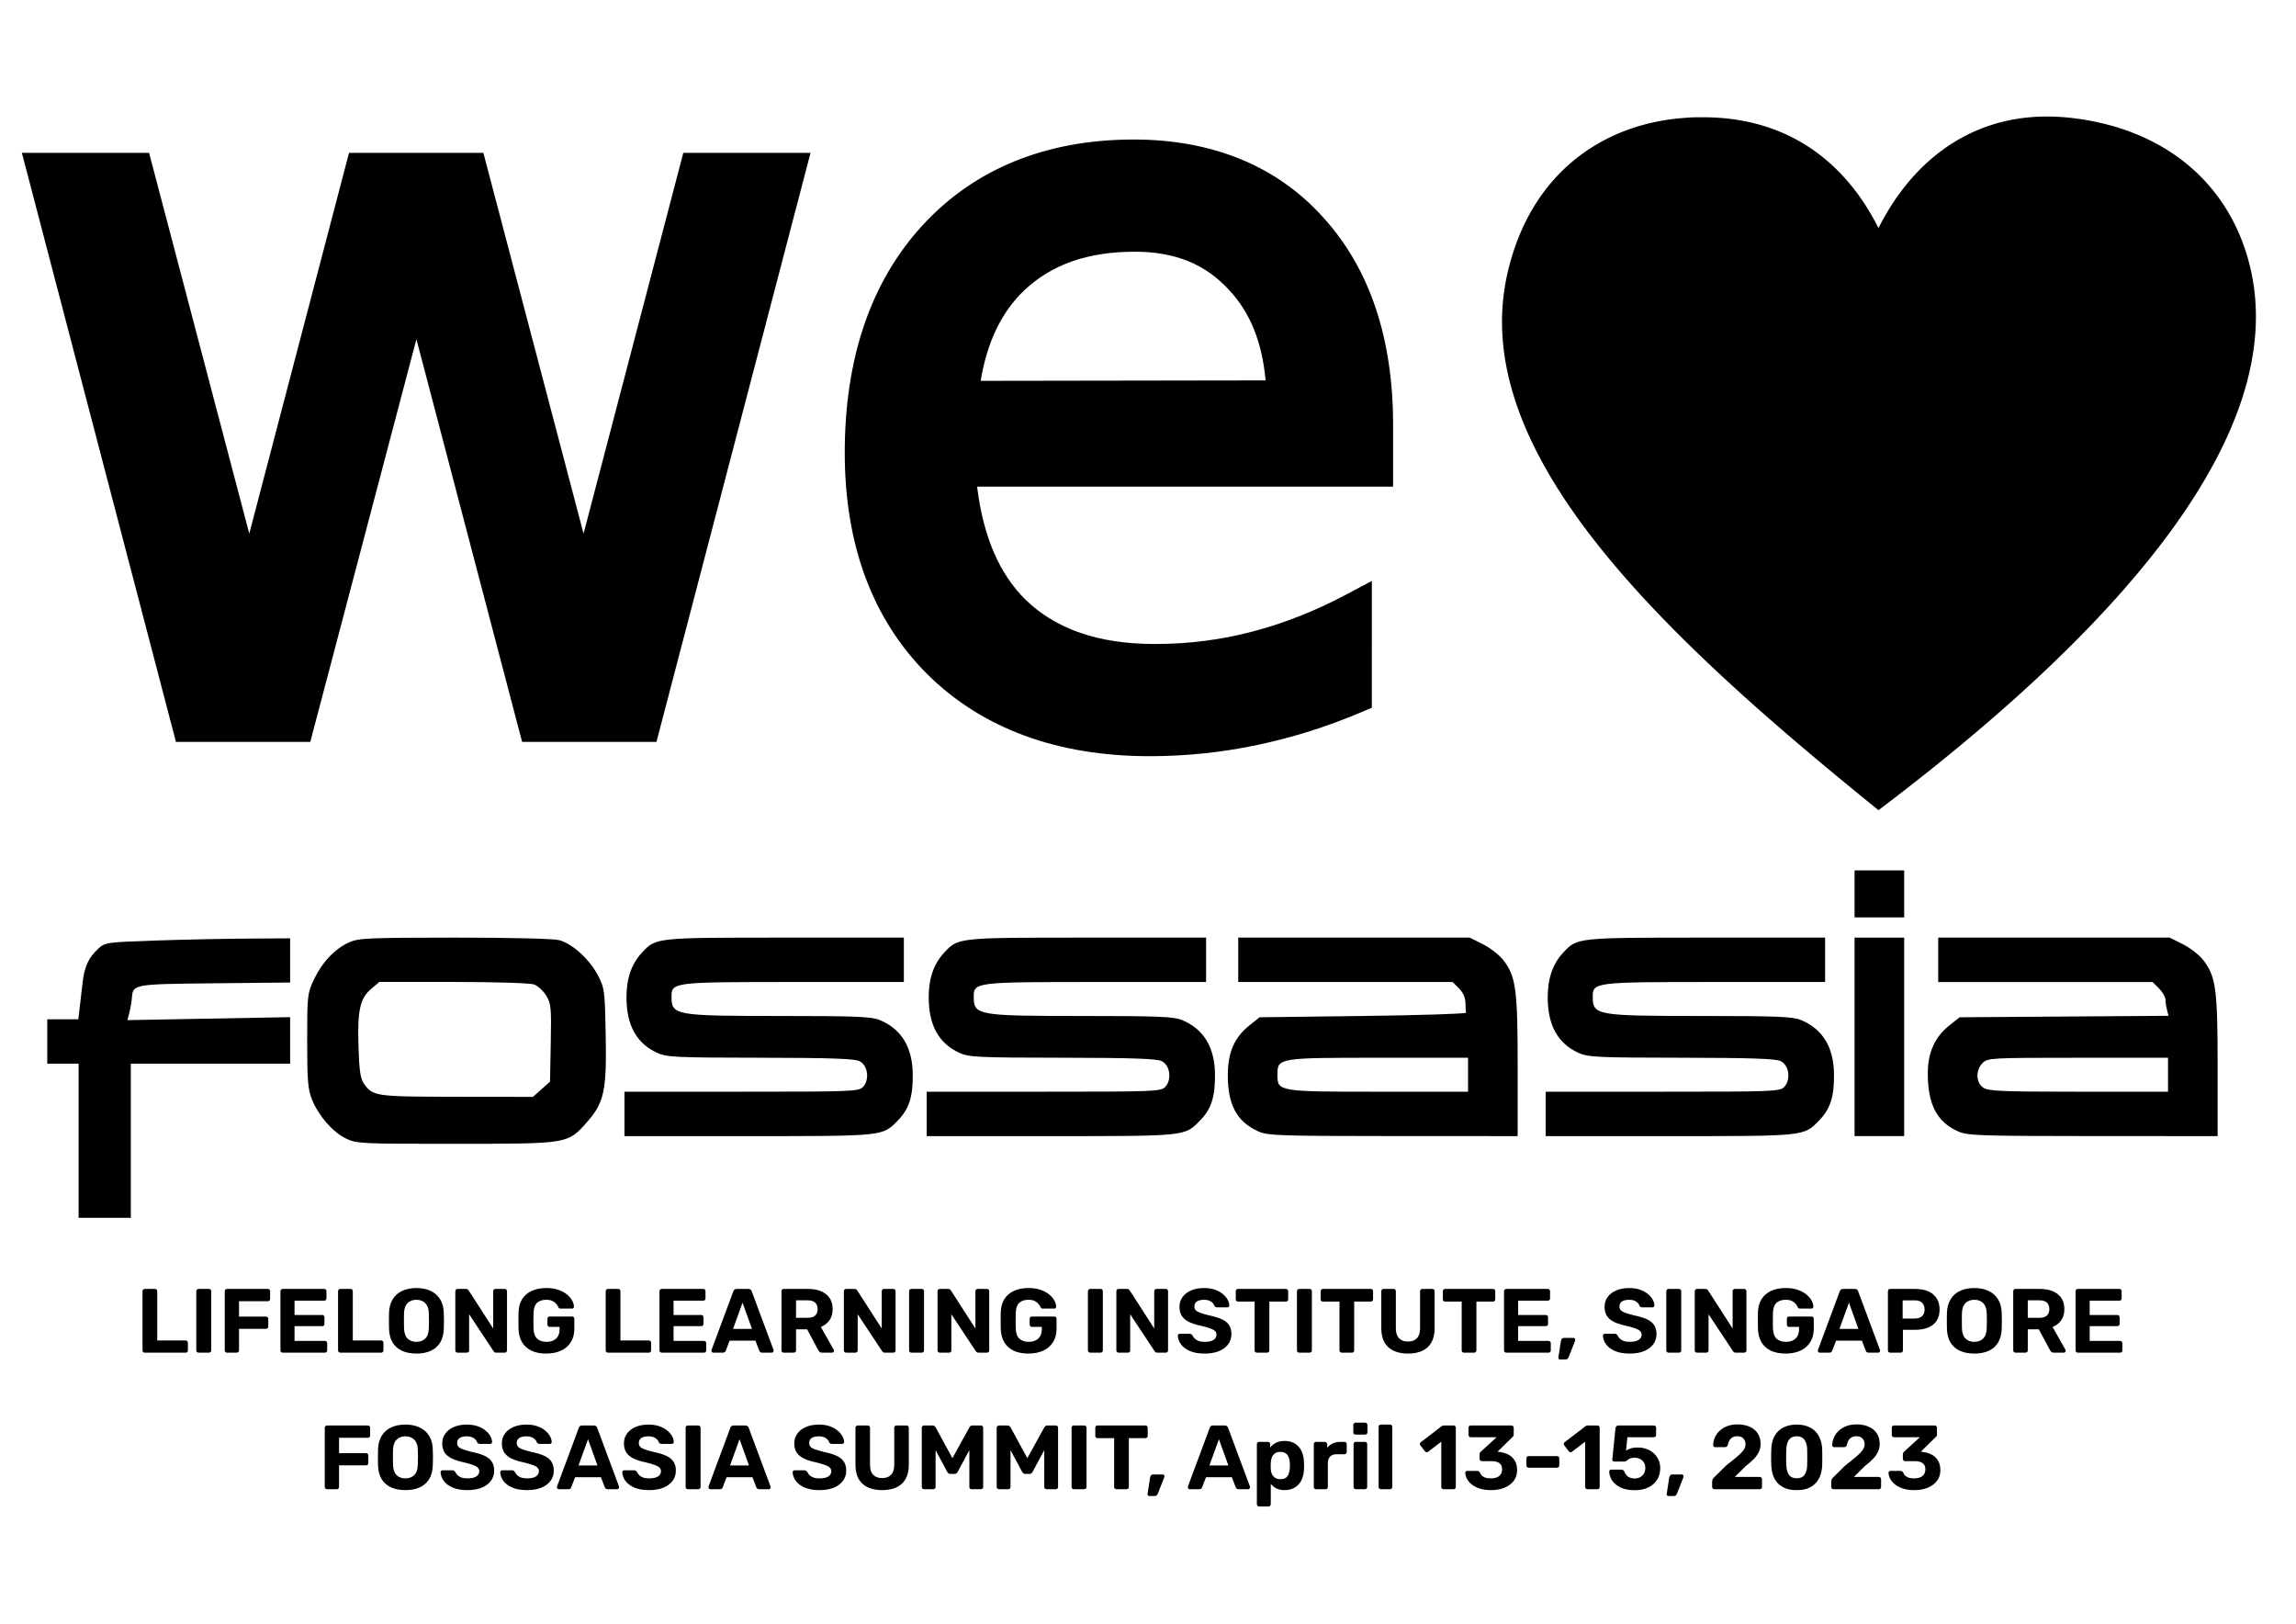 <?xml version="1.0" encoding="UTF-8" standalone="no"?>
<!-- Created with Inkscape (http://www.inkscape.org/) -->

<svg
   width="297mm"
   height="210mm"
   viewBox="0 0 297 210"
   version="1.1"
   id="svg3181"
   inkscape:version="1.1.2 (0a00cf5339, 2022-02-04)"
   sodipodi:docname="welovefossasia_black.svg"
   xmlns:inkscape="http://www.inkscape.org/namespaces/inkscape"
   xmlns:sodipodi="http://sodipodi.sourceforge.net/DTD/sodipodi-0.dtd"
   xmlns="http://www.w3.org/2000/svg"
   xmlns:svg="http://www.w3.org/2000/svg">
  <sodipodi:namedview
     id="namedview3183"
     pagecolor="#ffffff"
     bordercolor="#666666"
     borderopacity="1.0"
     inkscape:pageshadow="2"
     inkscape:pageopacity="0.0"
     inkscape:pagecheckerboard="0"
     inkscape:document-units="mm"
     showgrid="false"
     inkscape:zoom="0.23622463"
     inkscape:cx="-309.02789"
     inkscape:cy="74.082029"
     inkscape:window-width="1712"
     inkscape:window-height="935"
     inkscape:window-x="0"
     inkscape:window-y="0"
     inkscape:window-maximized="1"
     inkscape:current-layer="g11995"
     borderlayer="true" />
  <defs
     id="defs3178" />
  <g
     inkscape:label="Layer 1"
     inkscape:groupmode="layer"
     id="layer1">
    <g
       id="g11995"
       transform="matrix(0.976,0,0,0.976,3.5,3.614)">
      <g
         aria-label="we"
         id="text44437-1-2-14-5-9"
         style="font-size:134.225px;letter-spacing:-3.175px;stroke:#000000;stroke-width:4.646">
        <g
           id="path13613">
          <path
             style="color:#000000;fill:#000000;stroke:none;-inkscape-stroke:none"
             d="M 2.323,18.877 H 14.382 L 29.456,76.158 44.465,18.877 H 58.687 L 73.761,76.158 88.77,18.877 H 100.829 L 81.626,92.281 H 67.404 L 51.609,32.116 35.748,92.281 H 21.526 Z"
             id="path13769" />
          <path
             style="color:#000000;fill:#000000;stroke:none;-inkscape-stroke:none"
             d="M -0.686,16.555 0.076,19.465 19.732,94.604 h 17.807 L 51.604,41.248 65.611,94.604 H 83.42 L 103.838,16.555 H 86.977 L 73.756,67.012 60.479,16.555 H 42.672 L 29.451,67.012 16.174,16.555 Z M 5.332,21.199 H 12.592 L 29.461,85.305 46.258,21.199 H 56.896 L 73.766,85.305 90.562,21.199 h 7.258 L 79.832,89.959 H 69.195 L 51.613,22.984 33.959,89.959 H 23.32 Z"
             id="path13771" />
        </g>
        <g
           id="path13615">
          <path
             style="color:#000000;fill:#000000;stroke:none;-inkscape-stroke:none"
             d="m 178.726,52.564 v 5.899 h -55.446 q 0.786,12.453 7.472,19.006 6.751,6.488 18.744,6.488 6.947,0 13.436,-1.704 6.554,-1.704 12.977,-5.112 v 11.404 q -6.488,2.753 -13.305,4.195 -6.816,1.442 -13.829,1.442 -17.565,0 -27.854,-10.224 -10.224,-10.224 -10.224,-27.658 0,-18.023 9.7,-28.575 9.765,-10.617 26.281,-10.617 14.812,0 23.398,9.569 8.651,9.503 8.651,25.888 z M 166.667,49.025 q -0.131,-9.896 -5.571,-15.795 -5.374,-5.899 -14.288,-5.899 -10.093,0 -16.188,5.702 -6.03,5.702 -6.947,16.057 z"
             id="path13775" />
          <path
             style="color:#000000;fill:#000000;stroke:none;-inkscape-stroke:none"
             d="m 146.678,14.785 c -11.508,0 -21.04,3.809 -27.992,11.367 -6.913,7.52 -10.312,17.716 -10.312,30.148 0,12.076 3.621,22.016 10.904,29.299 l 0.004,0.004 0.002,0.002 c 7.329,7.282 17.332,10.898 29.492,10.898 4.834,0 9.607,-0.498 14.309,-1.492 4.691,-0.992 9.27,-2.436 13.73,-4.328 l 1.416,-0.6 V 73.279 l -3.41,1.811 c -4.135,2.194 -8.29,3.828 -12.473,4.916 h -0.004 -0.002 c -4.129,1.084 -8.404,1.629 -12.846,1.629 -7.572,0 -13.123,-1.989 -17.127,-5.834 -3.516,-3.452 -5.651,-8.427 -6.453,-15.016 h 55.133 v -8.221 c 0,-11.327 -3.04,-20.617 -9.25,-27.443 -6.167,-6.87 -14.749,-10.336 -25.121,-10.336 z m 0,4.645 c 9.374,0 16.388,2.912 21.668,8.797 l 0.006,0.008 0.006,0.006 c 5.32,5.844 8.047,13.81 8.047,24.324 v 3.576 h -55.6 l 0.156,2.469 c 0.549,8.689 3.215,15.667 8.164,20.52 l 0.008,0.008 0.01,0.008 c 4.996,4.802 11.939,7.137 20.354,7.137 4.819,0 9.499,-0.593 14.02,-1.779 l 0.006,-0.002 c 3.393,-0.882 6.741,-2.2 10.064,-3.73 v 6.158 c -3.745,1.496 -7.554,2.712 -11.463,3.539 -4.386,0.928 -8.832,1.393 -13.348,1.393 -11.257,0 -19.822,-3.197 -26.213,-9.545 l -0.002,-0.002 c -6.6e-4,-6.53e-4 -0.001,-0.001 -0.002,-0.002 -6.347,-6.349 -9.539,-14.844 -9.539,-26.01 0,-11.599 3.065,-20.454 9.086,-27.004 6.069,-6.598 14.059,-9.867 24.572,-9.867 z m 0.131,5.578 c -7.166,10e-7 -13.245,2.092 -17.775,6.33 l -0.004,0.004 -0.006,0.004 c -4.487,4.243 -7.016,10.227 -7.664,17.539 l -0.225,2.533 47.887,-0.074 -0.031,-2.35 c -0.093,-7.012 -2.125,-12.928 -6.178,-17.328 -4.013,-4.405 -9.549,-6.658 -16.004,-6.658 z m 0,4.646 c 5.43,0 9.418,1.681 12.57,5.141 l 0.006,0.004 0.004,0.006 c 2.762,2.995 4.317,6.918 4.76,11.9 l -37.764,0.059 c 0.859,-5.167 2.77,-9.143 5.822,-12.033 l 0.004,-0.004 c 3.596,-3.362 8.309,-5.072 14.598,-5.072 z"
             id="path13777" />
        </g>
      </g>
      <g
         id="g16250-6-9-1-1-7-0-7"
         transform="matrix(1.111,0,0,-1.111,-440.455,419.004)"
         style="fill:#000000">
        <g
           transform="matrix(2.26,0,0,2.26,577.614,247.613)"
           id="g9012-2-0-9-6-9-2-3">
          <path
             inkscape:connector-curvature="0"
             id="path9014-9-2-9-5-8-4-9"
             d="m 0,0 v 1.172 h 6.182 c 5.905,0 6.192,0.011 6.419,0.262 0.351,0.388 0.243,1.132 -0.195,1.352 C 12.149,2.915 10.816,2.96 7.168,2.965 2.708,2.969 2.226,2.992 1.724,3.224 0.64,3.725 0.114,4.668 0.107,6.127 0.102,7.147 0.372,7.925 0.938,8.528 1.668,9.306 1.655,9.304 8.473,9.304 h 6.276 V 6.961 H 8.922 C 2.526,6.961 2.48,6.955 2.484,6.16 2.489,5.206 2.708,5.169 8.216,5.169 c 3.976,0 4.833,-0.035 5.261,-0.214 1.152,-0.481 1.733,-1.444 1.742,-2.887 0.008,-1.176 -0.198,-1.809 -0.783,-2.41 -0.819,-0.842 -0.705,-0.83 -7.884,-0.83 H 0 Z" />
        </g>
        <g
           transform="matrix(2.26,0,0,2.26,503.769,247.613)"
           id="g9016-1-4-6-7-1-7-0">
          <path
             inkscape:connector-curvature="0"
             id="path9018-2-7-0-8-0-6-7"
             d="m 0,0 v 1.172 h 6.182 c 5.905,0 6.192,0.011 6.419,0.262 0.351,0.388 0.243,1.132 -0.195,1.352 C 12.149,2.915 10.816,2.96 7.168,2.965 2.708,2.969 2.226,2.992 1.724,3.224 0.64,3.725 0.114,4.668 0.107,6.127 0.102,7.147 0.372,7.925 0.938,8.528 1.668,9.306 1.655,9.304 8.473,9.304 h 6.276 V 6.961 H 8.922 C 2.526,6.961 2.48,6.955 2.484,6.16 2.489,5.206 2.708,5.169 8.216,5.169 c 3.976,0 4.833,-0.035 5.261,-0.214 1.152,-0.481 1.733,-1.444 1.742,-2.887 0.008,-1.176 -0.198,-1.809 -0.783,-2.41 -0.819,-0.842 -0.705,-0.83 -7.884,-0.83 H 0 Z" />
        </g>
        <g
           transform="matrix(2.26,0,0,2.26,402.599,244.41)"
           id="g9020-7-65-6-5-7-5-2">
          <path
             inkscape:connector-curvature="0"
             id="path9022-0-7-4-9-60-7-7"
             d="M 0,0 V 4.067 H -1.654 V 6.41 h 1.637 l 0.071,0.585 c 0.04,0.323 0.109,0.922 0.154,1.332 0.096,0.86 0.306,1.32 0.824,1.805 0.358,0.334 0.442,0.347 3.011,0.435 1.453,0.049 3.65,0.096 4.882,0.103 l 2.24,0.013 V 8.352 L 7.174,8.311 C 2.893,8.268 2.867,8.263 2.813,7.548 2.797,7.339 2.738,6.988 2.681,6.767 l -0.103,-0.4 8.587,0.157 V 4.067 H 2.757 V -4.066 H 0 Z" />
        </g>
        <g
           transform="matrix(2.26,0,0,2.26,457.819,250.554)"
           id="g9024-9-1-9-2-1-13-2">
          <path
             inkscape:connector-curvature="0"
             id="path9026-3-3-9-7-02-3-9"
             d="M 0,0 0.45,0.402 0.489,2.447 C 0.525,4.304 0.503,4.533 0.248,4.943 0.094,5.191 -0.192,5.455 -0.387,5.529 -0.586,5.605 -2.443,5.663 -4.648,5.663 h -3.91 L -8.979,5.309 c -0.6,-0.505 -0.741,-1.132 -0.682,-3.035 0.038,-1.28 0.102,-1.717 0.289,-1.981 0.47,-0.665 0.606,-0.685 4.892,-0.69 l 4.03,-0.005 z m -10.341,-2.59 c -0.694,0.343 -1.42,1.182 -1.775,2.05 -0.214,0.523 -0.253,1.01 -0.253,3.102 0,2.393 0.012,2.508 0.361,3.239 0.433,0.908 1.093,1.605 1.845,1.948 C -9.662,7.978 -9.158,8 -4.581,8.003 -1.674,8.004 0.658,7.948 0.941,7.868 1.633,7.677 2.531,6.861 2.97,6.026 3.328,5.347 3.345,5.22 3.389,2.877 3.445,-0.055 3.309,-0.701 2.422,-1.709 1.381,-2.891 1.469,-2.877 -4.513,-2.879 -9.574,-2.883 -9.77,-2.873 -10.341,-2.59" />
        </g>
        <g
           transform="matrix(2.26,0,0,2.26,467.715,247.613)"
           id="g9028-6-33-0-3-51-3-0">
          <path
             inkscape:connector-curvature="0"
             id="path9030-0-8-8-6-9-8-5"
             d="m 0,0 v 1.172 h 6.182 c 5.905,0 6.192,0.011 6.419,0.262 0.351,0.388 0.243,1.132 -0.195,1.352 C 12.149,2.915 10.816,2.96 7.168,2.965 2.708,2.969 2.226,2.992 1.724,3.224 0.64,3.725 0.114,4.668 0.107,6.127 0.102,7.147 0.372,7.925 0.938,8.528 1.668,9.306 1.655,9.304 8.473,9.304 h 6.276 V 6.961 H 8.922 C 2.526,6.961 2.48,6.955 2.484,6.16 2.489,5.206 2.708,5.169 8.216,5.169 c 3.976,0 4.833,-0.035 5.261,-0.214 1.152,-0.481 1.733,-1.444 1.742,-2.887 0.008,-1.176 -0.198,-1.809 -0.783,-2.41 -0.819,-0.842 -0.705,-0.83 -7.884,-0.83 H 0 Z" />
        </g>
        <g
           transform="matrix(2.26,0,0,2.26,568.351,252.286)"
           id="g9032-6-5-9-4-7-5-0">
          <path
             inkscape:connector-curvature="0"
             id="path9034-2-1-3-7-13-1-4"
             d="m 0,0 v 0.896 h -4.725 c -5.295,0 -5.337,-0.007 -5.337,-0.896 0,-0.889 0.042,-0.896 5.337,-0.896 H 0 Z m -11.096,-2.979 c -1.112,0.513 -1.585,1.393 -1.585,2.946 0,1.211 0.344,2.002 1.149,2.644 l 0.53,0.422 5.466,0.068 c 3.007,0.039 5.452,0.116 5.432,0.173 -0.018,0.056 -0.034,0.292 -0.034,0.523 0,0.262 -0.127,0.547 -0.338,0.758 L -0.815,4.894 H -12.13 V 7.237 H 0.084 L 0.788,6.885 C 1.176,6.692 1.666,6.308 1.876,6.032 2.528,5.177 2.619,4.497 2.619,0.453 v -3.692 l -6.582,0.002 c -6.104,0.004 -6.622,0.022 -7.133,0.258" />
        </g>
        <g
           transform="matrix(2.26,0,0,2.26,614.462,256.803)"
           id="g9036-6-0-1-9-1-0-1">
          <path
             inkscape:connector-curvature="0"
             id="path9038-1-8-4-7-20-8-7"
             d="M 0,0 V 5.238 H 2.618 V -5.238 H 0 Z" />
        </g>
        <g
           transform="matrix(2.26,0,0,2.26,614.462,273.853)"
           id="g9040-8-7-8-2-68-76-9">
          <path
             inkscape:connector-curvature="0"
             id="path9042-7-6-9-2-74-3-3"
             d="M 0,0 V 1.241 H 2.618 V -1.24 H 0 Z" />
        </g>
        <g
           transform="matrix(2.26,0,0,2.26,651.853,252.285)"
           id="g9044-9-3-6-1-9-5-6">
          <path
             inkscape:connector-curvature="0"
             id="path9046-2-5-7-63-24-0-2"
             d="m 0,0 v 0.896 h -4.755 c -4.572,0 -4.767,-0.011 -5.032,-0.276 -0.374,-0.375 -0.359,-1.028 0.031,-1.301 0.263,-0.184 0.978,-0.215 5.032,-0.215 H 0 Z m -11.101,-2.981 c -1.103,0.502 -1.578,1.42 -1.579,3.056 -10e-4,1.096 0.37,1.917 1.148,2.536 l 0.53,0.422 5.516,0.039 5.516,0.038 -0.082,0.306 c -0.045,0.168 -0.083,0.417 -0.084,0.553 -0.001,0.136 -0.154,0.4 -0.34,0.586 L -0.814,4.893 H -12.13 V 7.237 H 0.084 L 0.789,6.885 C 1.177,6.692 1.666,6.308 1.877,6.032 2.529,5.177 2.619,4.497 2.619,0.453 v -3.692 l -6.582,0.002 c -6.087,0.004 -6.624,0.023 -7.138,0.256" />
        </g>
      </g>
      <g
         aria-label="LIFELONG LEARNING INSTITUTE, SINGAPORE
FOSSASIA SUMMIT, April 13-15, 2023"
         transform="scale(1.003,0.998)"
         id="text15138-9-2-0-7-0-45-8-1"
         style="font-size:16.189px;text-align:end;letter-spacing:0px;word-spacing:0px;text-anchor:end;stroke-width:1.349px">
        <path
           d="m 15.558,175.896 q -0.133,0 -0.218,-0.085 -0.085,-0.085 -0.085,-0.218 v -7.856 q 0,-0.133 0.085,-0.218 0.085,-0.085 0.218,-0.085 h 1.342 q 0.133,0 0.218,0.085 0.085,0.085 0.085,0.218 v 6.539 h 3.747 q 0.133,0 0.218,0.085 0.085,0.085 0.085,0.218 v 1.015 q 0,0.133 -0.085,0.218 -0.085,0.085 -0.218,0.085 z"
           style="-inkscape-font-specification:'Rubik Semi-Bold'"
           id="path13618" />
        <path
           d="m 22.665,175.896 q -0.133,0 -0.218,-0.085 -0.085,-0.085 -0.085,-0.218 v -7.856 q 0,-0.133 0.085,-0.218 0.085,-0.085 0.218,-0.085 h 1.366 q 0.133,0 0.218,0.085 0.085,0.085 0.085,0.218 v 7.856 q 0,0.133 -0.085,0.218 -0.085,0.085 -0.218,0.085 z"
           style="-inkscape-font-specification:'Rubik Semi-Bold'"
           id="path13620" />
        <path
           d="m 26.424,175.896 q -0.133,0 -0.218,-0.085 -0.085,-0.085 -0.085,-0.218 v -7.856 q 0,-0.133 0.085,-0.218 0.085,-0.085 0.218,-0.085 h 5.391 q 0.133,0 0.218,0.085 0.085,0.085 0.085,0.218 v 1.027 q 0,0.133 -0.085,0.218 -0.085,0.085 -0.218,0.085 h -3.807 v 2.043 h 3.565 q 0.133,0 0.218,0.085 0.085,0.085 0.085,0.218 v 1.027 q 0,0.121 -0.085,0.205 -0.085,0.085 -0.218,0.085 h -3.565 v 2.864 q 0,0.133 -0.085,0.218 -0.085,0.085 -0.218,0.085 z"
           style="-inkscape-font-specification:'Rubik Semi-Bold'"
           id="path13622" />
        <path
           d="m 33.785,175.896 q -0.133,0 -0.218,-0.085 -0.085,-0.085 -0.085,-0.218 v -7.856 q 0,-0.133 0.085,-0.218 0.085,-0.085 0.218,-0.085 h 5.475 q 0.133,0 0.218,0.085 0.085,0.085 0.085,0.218 v 0.967 q 0,0.121 -0.085,0.205 -0.085,0.085 -0.218,0.085 h -3.916 v 1.898 h 3.65 q 0.133,0 0.218,0.085 0.085,0.085 0.085,0.218 v 0.894 q 0,0.121 -0.085,0.205 -0.085,0.085 -0.218,0.085 h -3.65 v 1.958 h 4.013 q 0.133,0 0.218,0.085 0.085,0.085 0.085,0.218 v 0.955 q 0,0.133 -0.085,0.218 -0.085,0.085 -0.218,0.085 z"
           style="-inkscape-font-specification:'Rubik Semi-Bold'"
           id="path13624" />
        <path
           d="m 41.399,175.896 q -0.133,0 -0.218,-0.085 -0.085,-0.085 -0.085,-0.218 v -7.856 q 0,-0.133 0.085,-0.218 0.085,-0.085 0.218,-0.085 h 1.342 q 0.133,0 0.218,0.085 0.085,0.085 0.085,0.218 v 6.539 h 3.747 q 0.133,0 0.218,0.085 0.085,0.085 0.085,0.218 v 1.015 q 0,0.133 -0.085,0.218 -0.085,0.085 -0.218,0.085 z"
           style="-inkscape-font-specification:'Rubik Semi-Bold'"
           id="path13626" />
        <path
           d="m 51.455,176.017 q -1.1,0 -1.898,-0.363 -0.798,-0.363 -1.245,-1.088 -0.447,-0.737 -0.483,-1.849 -0.012,-0.52 -0.012,-1.027 0,-0.52 0.012,-1.052 0.036,-1.088 0.483,-1.825 0.459,-0.749 1.257,-1.124 0.81,-0.375 1.885,-0.375 1.064,0 1.861,0.375 0.81,0.375 1.269,1.124 0.459,0.737 0.483,1.825 0.024,0.532 0.024,1.052 0,0.508 -0.024,1.027 -0.036,1.112 -0.483,1.849 -0.447,0.725 -1.245,1.088 -0.798,0.363 -1.885,0.363 z m 0,-1.559 q 0.701,0 1.148,-0.423 0.459,-0.435 0.483,-1.378 0.024,-0.532 0.024,-0.991 0,-0.471 -0.024,-0.991 -0.012,-0.628 -0.23,-1.027 -0.218,-0.399 -0.58,-0.58 -0.351,-0.193 -0.822,-0.193 -0.471,0 -0.834,0.193 -0.363,0.181 -0.58,0.58 -0.205,0.399 -0.23,1.027 -0.012,0.52 -0.012,0.991 0,0.459 0.012,0.991 0.036,0.943 0.483,1.378 0.447,0.423 1.16,0.423 z"
           style="-inkscape-font-specification:'Rubik Semi-Bold'"
           id="path13628" />
        <path
           d="m 56.894,175.896 q -0.133,0 -0.218,-0.085 -0.085,-0.085 -0.085,-0.218 v -7.856 q 0,-0.133 0.085,-0.218 0.085,-0.085 0.218,-0.085 h 1.1 q 0.181,0 0.266,0.085 0.085,0.085 0.109,0.133 l 3.227,5.04 v -4.955 q 0,-0.133 0.085,-0.218 0.085,-0.085 0.205,-0.085 h 1.233 q 0.133,0 0.218,0.085 0.085,0.085 0.085,0.218 v 7.856 q 0,0.121 -0.085,0.218 -0.085,0.085 -0.218,0.085 h -1.112 q -0.181,0 -0.266,-0.085 -0.073,-0.097 -0.109,-0.133 l -3.215,-4.883 v 4.798 q 0,0.133 -0.085,0.218 -0.085,0.085 -0.218,0.085 z"
           style="-inkscape-font-specification:'Rubik Semi-Bold'"
           id="path13630" />
        <path
           d="m 68.606,176.017 q -1.136,0 -1.946,-0.375 -0.798,-0.387 -1.245,-1.112 -0.435,-0.737 -0.471,-1.777 -0.012,-0.52 -0.012,-1.112 0,-0.592 0.012,-1.124 0.036,-1.015 0.471,-1.728 0.447,-0.713 1.257,-1.088 0.822,-0.387 1.934,-0.387 0.894,0 1.571,0.23 0.677,0.23 1.136,0.604 0.459,0.363 0.701,0.798 0.242,0.435 0.254,0.834 0,0.109 -0.073,0.193 -0.073,0.072 -0.193,0.072 h -1.499 q -0.121,0 -0.193,-0.048 -0.06,-0.048 -0.109,-0.145 -0.085,-0.218 -0.278,-0.435 -0.181,-0.23 -0.496,-0.387 -0.314,-0.157 -0.822,-0.157 -0.761,0 -1.209,0.399 -0.435,0.399 -0.471,1.305 -0.036,1.039 0,2.115 0.036,0.943 0.483,1.354 0.459,0.411 1.221,0.411 0.496,0 0.882,-0.169 0.399,-0.181 0.628,-0.556 0.23,-0.375 0.23,-0.955 v -0.302 h -1.317 q -0.121,0 -0.205,-0.085 -0.085,-0.097 -0.085,-0.218 v -0.774 q 0,-0.133 0.085,-0.218 0.085,-0.085 0.205,-0.085 h 2.961 q 0.133,0 0.218,0.085 0.085,0.085 0.085,0.218 v 1.317 q 0,1.039 -0.459,1.777 -0.447,0.737 -1.293,1.136 -0.834,0.387 -1.958,0.387 z"
           style="-inkscape-font-specification:'Rubik Semi-Bold'"
           id="path13632" />
        <path
           d="m 76.764,175.896 q -0.133,0 -0.218,-0.085 -0.085,-0.085 -0.085,-0.218 v -7.856 q 0,-0.133 0.085,-0.218 0.085,-0.085 0.218,-0.085 h 1.342 q 0.133,0 0.218,0.085 0.085,0.085 0.085,0.218 v 6.539 h 3.747 q 0.133,0 0.218,0.085 0.085,0.085 0.085,0.218 v 1.015 q 0,0.133 -0.085,0.218 -0.085,0.085 -0.218,0.085 z"
           style="-inkscape-font-specification:'Rubik Semi-Bold'"
           id="path13634" />
        <path
           d="m 83.871,175.896 q -0.133,0 -0.218,-0.085 -0.085,-0.085 -0.085,-0.218 v -7.856 q 0,-0.133 0.085,-0.218 0.085,-0.085 0.218,-0.085 h 5.475 q 0.133,0 0.218,0.085 0.085,0.085 0.085,0.218 v 0.967 q 0,0.121 -0.085,0.205 -0.085,0.085 -0.218,0.085 h -3.916 v 1.898 h 3.65 q 0.133,0 0.218,0.085 0.085,0.085 0.085,0.218 v 0.894 q 0,0.121 -0.085,0.205 -0.085,0.085 -0.218,0.085 h -3.65 v 1.958 h 4.013 q 0.133,0 0.218,0.085 0.085,0.085 0.085,0.218 v 0.955 q 0,0.133 -0.085,0.218 -0.085,0.085 -0.218,0.085 z"
           style="-inkscape-font-specification:'Rubik Semi-Bold'"
           id="path13636" />
        <path
           d="m 90.688,175.896 q -0.109,0 -0.181,-0.072 -0.073,-0.085 -0.073,-0.181 0,-0.06 0.012,-0.109 l 2.877,-7.772 q 0.036,-0.133 0.145,-0.23 0.109,-0.097 0.302,-0.097 h 1.547 q 0.193,0 0.302,0.097 0.109,0.097 0.145,0.23 l 2.877,7.772 q 0.012,0.048 0.012,0.109 0,0.097 -0.073,0.181 -0.073,0.072 -0.181,0.072 h -1.257 q -0.181,0 -0.266,-0.085 -0.085,-0.085 -0.109,-0.157 l -0.52,-1.354 H 92.839 l -0.52,1.354 q -0.024,0.072 -0.109,0.157 -0.085,0.085 -0.266,0.085 z m 2.599,-3.155 h 2.502 l -1.245,-3.481 z"
           style="-inkscape-font-specification:'Rubik Semi-Bold'"
           id="path13638" />
        <path
           d="m 99.994,175.896 q -0.133,0 -0.218,-0.085 -0.085,-0.085 -0.085,-0.218 v -7.856 q 0,-0.133 0.085,-0.218 0.085,-0.085 0.218,-0.085 h 3.203 q 1.511,0 2.381,0.701 0.87,0.689 0.87,1.994 0,0.882 -0.423,1.475 -0.423,0.592 -1.136,0.882 l 1.704,3.022 q 0.036,0.072 0.036,0.133 0,0.097 -0.072,0.181 -0.072,0.072 -0.181,0.072 h -1.342 q -0.218,0 -0.326,-0.109 -0.109,-0.121 -0.157,-0.218 l -1.475,-2.768 h -1.462 v 2.792 q 0,0.133 -0.085,0.218 -0.085,0.085 -0.218,0.085 z m 1.62,-4.629 h 1.547 q 0.665,0 0.979,-0.302 0.326,-0.302 0.326,-0.846 0,-0.544 -0.314,-0.858 -0.314,-0.314 -0.991,-0.314 h -1.547 z"
           style="-inkscape-font-specification:'Rubik Semi-Bold'"
           id="path13640" />
        <path
           d="m 108.237,175.896 q -0.133,0 -0.218,-0.085 -0.085,-0.085 -0.085,-0.218 v -7.856 q 0,-0.133 0.085,-0.218 0.085,-0.085 0.218,-0.085 h 1.1 q 0.181,0 0.266,0.085 0.085,0.085 0.109,0.133 l 3.227,5.04 v -4.955 q 0,-0.133 0.085,-0.218 0.085,-0.085 0.205,-0.085 h 1.233 q 0.133,0 0.218,0.085 0.085,0.085 0.085,0.218 v 7.856 q 0,0.121 -0.085,0.218 -0.085,0.085 -0.218,0.085 h -1.112 q -0.181,0 -0.266,-0.085 -0.072,-0.097 -0.109,-0.133 l -3.215,-4.883 v 4.798 q 0,0.133 -0.085,0.218 -0.085,0.085 -0.218,0.085 z"
           style="-inkscape-font-specification:'Rubik Semi-Bold'"
           id="path13642" />
        <path
           d="m 116.855,175.896 q -0.133,0 -0.218,-0.085 -0.085,-0.085 -0.085,-0.218 v -7.856 q 0,-0.133 0.085,-0.218 0.085,-0.085 0.218,-0.085 h 1.366 q 0.133,0 0.218,0.085 0.085,0.085 0.085,0.218 v 7.856 q 0,0.133 -0.085,0.218 -0.085,0.085 -0.218,0.085 z"
           style="-inkscape-font-specification:'Rubik Semi-Bold'"
           id="path13644" />
        <path
           d="m 120.614,175.896 q -0.133,0 -0.218,-0.085 -0.085,-0.085 -0.085,-0.218 v -7.856 q 0,-0.133 0.085,-0.218 0.085,-0.085 0.218,-0.085 h 1.1 q 0.181,0 0.266,0.085 0.085,0.085 0.109,0.133 l 3.227,5.04 v -4.955 q 0,-0.133 0.085,-0.218 0.085,-0.085 0.205,-0.085 h 1.233 q 0.133,0 0.218,0.085 0.085,0.085 0.085,0.218 v 7.856 q 0,0.121 -0.085,0.218 -0.085,0.085 -0.218,0.085 h -1.112 q -0.181,0 -0.266,-0.085 -0.072,-0.097 -0.109,-0.133 l -3.215,-4.883 v 4.798 q 0,0.133 -0.085,0.218 -0.085,0.085 -0.218,0.085 z"
           style="-inkscape-font-specification:'Rubik Semi-Bold'"
           id="path13646" />
        <path
           d="m 132.325,176.017 q -1.136,0 -1.946,-0.375 -0.798,-0.387 -1.245,-1.112 -0.435,-0.737 -0.471,-1.777 -0.012,-0.52 -0.012,-1.112 0,-0.592 0.012,-1.124 0.036,-1.015 0.471,-1.728 0.447,-0.713 1.257,-1.088 0.822,-0.387 1.934,-0.387 0.894,0 1.571,0.23 0.677,0.23 1.136,0.604 0.459,0.363 0.701,0.798 0.242,0.435 0.254,0.834 0,0.109 -0.072,0.193 -0.072,0.072 -0.193,0.072 h -1.499 q -0.121,0 -0.193,-0.048 -0.06,-0.048 -0.109,-0.145 -0.085,-0.218 -0.278,-0.435 -0.181,-0.23 -0.496,-0.387 -0.314,-0.157 -0.822,-0.157 -0.761,0 -1.209,0.399 -0.435,0.399 -0.471,1.305 -0.036,1.039 0,2.115 0.036,0.943 0.483,1.354 0.459,0.411 1.221,0.411 0.496,0 0.882,-0.169 0.399,-0.181 0.628,-0.556 0.23,-0.375 0.23,-0.955 v -0.302 h -1.317 q -0.121,0 -0.205,-0.085 -0.085,-0.097 -0.085,-0.218 v -0.774 q 0,-0.133 0.085,-0.218 0.085,-0.085 0.205,-0.085 h 2.961 q 0.133,0 0.218,0.085 0.085,0.085 0.085,0.218 v 1.317 q 0,1.039 -0.459,1.777 -0.447,0.737 -1.293,1.136 -0.834,0.387 -1.958,0.387 z"
           style="-inkscape-font-specification:'Rubik Semi-Bold'"
           id="path13648" />
        <path
           d="m 140.484,175.896 q -0.133,0 -0.218,-0.085 -0.085,-0.085 -0.085,-0.218 v -7.856 q 0,-0.133 0.085,-0.218 0.085,-0.085 0.218,-0.085 h 1.366 q 0.133,0 0.218,0.085 0.085,0.085 0.085,0.218 v 7.856 q 0,0.133 -0.085,0.218 -0.085,0.085 -0.218,0.085 z"
           style="-inkscape-font-specification:'Rubik Semi-Bold'"
           id="path13650" />
        <path
           d="m 144.243,175.896 q -0.133,0 -0.218,-0.085 -0.085,-0.085 -0.085,-0.218 v -7.856 q 0,-0.133 0.085,-0.218 0.085,-0.085 0.218,-0.085 h 1.1 q 0.181,0 0.266,0.085 0.085,0.085 0.109,0.133 l 3.227,5.04 v -4.955 q 0,-0.133 0.085,-0.218 0.085,-0.085 0.205,-0.085 h 1.233 q 0.133,0 0.218,0.085 0.085,0.085 0.085,0.218 v 7.856 q 0,0.121 -0.085,0.218 -0.085,0.085 -0.218,0.085 h -1.112 q -0.181,0 -0.266,-0.085 -0.072,-0.097 -0.109,-0.133 l -3.215,-4.883 v 4.798 q 0,0.133 -0.085,0.218 -0.085,0.085 -0.218,0.085 z"
           style="-inkscape-font-specification:'Rubik Semi-Bold'"
           id="path13652" />
        <path
           d="m 155.604,176.017 q -1.16,0 -1.946,-0.338 -0.774,-0.338 -1.172,-0.882 -0.399,-0.544 -0.423,-1.16 0,-0.097 0.072,-0.169 0.072,-0.085 0.181,-0.085 h 1.293 q 0.157,0 0.242,0.072 0.085,0.06 0.157,0.157 0.085,0.205 0.266,0.399 0.193,0.193 0.52,0.326 0.326,0.121 0.81,0.121 0.786,0 1.172,-0.254 0.399,-0.254 0.399,-0.689 0,-0.314 -0.218,-0.508 -0.205,-0.193 -0.665,-0.35 -0.447,-0.157 -1.197,-0.338 -0.906,-0.193 -1.547,-0.496 -0.628,-0.314 -0.955,-0.798 -0.314,-0.496 -0.314,-1.221 0,-0.725 0.399,-1.281 0.399,-0.568 1.124,-0.882 0.725,-0.326 1.728,-0.326 0.81,0 1.426,0.218 0.628,0.218 1.039,0.568 0.423,0.35 0.641,0.749 0.218,0.399 0.23,0.774 0,0.097 -0.072,0.181 -0.072,0.072 -0.181,0.072 h -1.354 q -0.121,0 -0.218,-0.048 -0.097,-0.048 -0.157,-0.169 -0.072,-0.314 -0.435,-0.544 -0.351,-0.242 -0.919,-0.242 -0.592,0 -0.943,0.218 -0.338,0.218 -0.338,0.665 0,0.29 0.169,0.496 0.181,0.193 0.592,0.35 0.423,0.145 1.112,0.326 1.064,0.218 1.728,0.52 0.665,0.302 0.979,0.786 0.314,0.471 0.314,1.197 0,0.81 -0.459,1.39 -0.447,0.58 -1.245,0.894 -0.786,0.302 -1.837,0.302 z"
           style="-inkscape-font-specification:'Rubik Semi-Bold'"
           id="path13654" />
        <path
           d="m 162.511,175.896 q -0.133,0 -0.218,-0.085 -0.085,-0.085 -0.085,-0.218 v -6.478 h -2.2 q -0.121,0 -0.205,-0.085 -0.085,-0.085 -0.085,-0.205 v -1.088 q 0,-0.133 0.085,-0.218 0.085,-0.085 0.205,-0.085 h 6.333 q 0.133,0 0.218,0.085 0.085,0.085 0.085,0.218 v 1.088 q 0,0.121 -0.085,0.205 -0.085,0.085 -0.218,0.085 H 164.155 v 6.478 q 0,0.133 -0.085,0.218 -0.085,0.085 -0.218,0.085 z"
           style="-inkscape-font-specification:'Rubik Semi-Bold'"
           id="path13656" />
        <path
           d="m 168.107,175.896 q -0.133,0 -0.218,-0.085 -0.085,-0.085 -0.085,-0.218 v -7.856 q 0,-0.133 0.085,-0.218 0.085,-0.085 0.218,-0.085 h 1.366 q 0.133,0 0.218,0.085 0.085,0.085 0.085,0.218 v 7.856 q 0,0.133 -0.085,0.218 -0.085,0.085 -0.218,0.085 z"
           style="-inkscape-font-specification:'Rubik Semi-Bold'"
           id="path13658" />
        <path
           d="m 173.727,175.896 q -0.133,0 -0.218,-0.085 -0.085,-0.085 -0.085,-0.218 v -6.478 h -2.2 q -0.121,0 -0.205,-0.085 -0.085,-0.085 -0.085,-0.205 v -1.088 q 0,-0.133 0.085,-0.218 0.085,-0.085 0.205,-0.085 h 6.333 q 0.133,0 0.218,0.085 0.085,0.085 0.085,0.218 v 1.088 q 0,0.121 -0.085,0.205 -0.085,0.085 -0.218,0.085 h -2.188 v 6.478 q 0,0.133 -0.085,0.218 -0.085,0.085 -0.218,0.085 z"
           style="-inkscape-font-specification:'Rubik Semi-Bold'"
           id="path13660" />
        <path
           d="m 182.478,176.017 q -1.064,0 -1.861,-0.351 -0.798,-0.363 -1.233,-1.1 -0.435,-0.749 -0.435,-1.898 v -4.931 q 0,-0.133 0.085,-0.218 0.085,-0.085 0.218,-0.085 h 1.317 q 0.133,0 0.218,0.085 0.085,0.085 0.085,0.218 v 4.919 q 0,0.894 0.423,1.329 0.423,0.435 1.184,0.435 0.749,0 1.172,-0.435 0.423,-0.435 0.423,-1.329 v -4.919 q 0,-0.133 0.085,-0.218 0.097,-0.085 0.218,-0.085 h 1.329 q 0.121,0 0.205,0.085 0.085,0.085 0.085,0.218 v 4.931 q 0,1.148 -0.435,1.898 -0.435,0.737 -1.221,1.1 -0.786,0.351 -1.861,0.351 z"
           style="-inkscape-font-specification:'Rubik Semi-Bold'"
           id="path13662" />
        <path
           d="m 189.875,175.896 q -0.133,0 -0.218,-0.085 -0.085,-0.085 -0.085,-0.218 v -6.478 h -2.2 q -0.121,0 -0.205,-0.085 -0.085,-0.085 -0.085,-0.205 v -1.088 q 0,-0.133 0.085,-0.218 0.085,-0.085 0.205,-0.085 h 6.333 q 0.133,0 0.218,0.085 0.085,0.085 0.085,0.218 v 1.088 q 0,0.121 -0.085,0.205 -0.085,0.085 -0.218,0.085 h -2.188 v 6.478 q 0,0.133 -0.085,0.218 -0.085,0.085 -0.218,0.085 z"
           style="-inkscape-font-specification:'Rubik Semi-Bold'"
           id="path13664" />
        <path
           d="m 195.471,175.896 q -0.133,0 -0.218,-0.085 -0.085,-0.085 -0.085,-0.218 v -7.856 q 0,-0.133 0.085,-0.218 0.085,-0.085 0.218,-0.085 h 5.475 q 0.133,0 0.218,0.085 0.085,0.085 0.085,0.218 v 0.967 q 0,0.121 -0.085,0.205 -0.085,0.085 -0.218,0.085 h -3.916 v 1.898 h 3.65 q 0.133,0 0.218,0.085 0.085,0.085 0.085,0.218 v 0.894 q 0,0.121 -0.085,0.205 -0.085,0.085 -0.218,0.085 h -3.65 v 1.958 h 4.013 q 0.133,0 0.218,0.085 0.085,0.085 0.085,0.218 v 0.955 q 0,0.133 -0.085,0.218 -0.085,0.085 -0.218,0.085 z"
           style="-inkscape-font-specification:'Rubik Semi-Bold'"
           id="path13666" />
        <path
           d="m 202.565,176.803 q -0.097,0 -0.169,-0.085 -0.06,-0.072 -0.048,-0.181 l 0.338,-2.2 q 0.024,-0.157 0.121,-0.278 0.097,-0.121 0.29,-0.121 h 1.257 q 0.097,0 0.157,0.072 0.072,0.06 0.072,0.157 0,0.072 -0.024,0.145 l -0.846,2.163 q -0.048,0.121 -0.145,0.218 -0.085,0.109 -0.278,0.109 z"
           style="-inkscape-font-specification:'Rubik Semi-Bold'"
           id="path13668" />
        <path
           d="m 211.775,176.017 q -1.16,0 -1.946,-0.338 -0.774,-0.338 -1.172,-0.882 -0.399,-0.544 -0.423,-1.16 0,-0.097 0.072,-0.169 0.072,-0.085 0.181,-0.085 h 1.293 q 0.157,0 0.242,0.072 0.085,0.06 0.157,0.157 0.085,0.205 0.266,0.399 0.193,0.193 0.52,0.326 0.326,0.121 0.81,0.121 0.786,0 1.172,-0.254 0.399,-0.254 0.399,-0.689 0,-0.314 -0.218,-0.508 -0.205,-0.193 -0.665,-0.35 -0.447,-0.157 -1.197,-0.338 -0.906,-0.193 -1.547,-0.496 -0.628,-0.314 -0.955,-0.798 -0.314,-0.496 -0.314,-1.221 0,-0.725 0.399,-1.281 0.399,-0.568 1.124,-0.882 0.725,-0.326 1.728,-0.326 0.81,0 1.426,0.218 0.628,0.218 1.039,0.568 0.423,0.35 0.641,0.749 0.218,0.399 0.23,0.774 0,0.097 -0.072,0.181 -0.072,0.072 -0.181,0.072 h -1.354 q -0.121,0 -0.218,-0.048 -0.097,-0.048 -0.157,-0.169 -0.072,-0.314 -0.435,-0.544 -0.35,-0.242 -0.919,-0.242 -0.592,0 -0.943,0.218 -0.338,0.218 -0.338,0.665 0,0.29 0.169,0.496 0.181,0.193 0.592,0.35 0.423,0.145 1.112,0.326 1.064,0.218 1.728,0.52 0.665,0.302 0.979,0.786 0.314,0.471 0.314,1.197 0,0.81 -0.459,1.39 -0.447,0.58 -1.245,0.894 -0.786,0.302 -1.837,0.302 z"
           style="-inkscape-font-specification:'Rubik Semi-Bold'"
           id="path13670" />
        <path
           d="m 216.912,175.896 q -0.133,0 -0.218,-0.085 -0.085,-0.085 -0.085,-0.218 v -7.856 q 0,-0.133 0.085,-0.218 0.085,-0.085 0.218,-0.085 h 1.366 q 0.133,0 0.218,0.085 0.085,0.085 0.085,0.218 v 7.856 q 0,0.133 -0.085,0.218 -0.085,0.085 -0.218,0.085 z"
           style="-inkscape-font-specification:'Rubik Semi-Bold'"
           id="path13672" />
        <path
           d="m 220.671,175.896 q -0.133,0 -0.218,-0.085 -0.085,-0.085 -0.085,-0.218 v -7.856 q 0,-0.133 0.085,-0.218 0.085,-0.085 0.218,-0.085 h 1.1 q 0.181,0 0.266,0.085 0.085,0.085 0.109,0.133 l 3.227,5.04 v -4.955 q 0,-0.133 0.085,-0.218 0.085,-0.085 0.205,-0.085 h 1.233 q 0.133,0 0.218,0.085 0.085,0.085 0.085,0.218 v 7.856 q 0,0.121 -0.085,0.218 -0.085,0.085 -0.218,0.085 h -1.112 q -0.181,0 -0.266,-0.085 -0.072,-0.097 -0.109,-0.133 l -3.215,-4.883 v 4.798 q 0,0.133 -0.085,0.218 -0.085,0.085 -0.218,0.085 z"
           style="-inkscape-font-specification:'Rubik Semi-Bold'"
           id="path13674" />
        <path
           d="m 232.383,176.017 q -1.136,0 -1.946,-0.375 -0.798,-0.387 -1.245,-1.112 -0.435,-0.737 -0.471,-1.777 -0.012,-0.52 -0.012,-1.112 0,-0.592 0.012,-1.124 0.036,-1.015 0.471,-1.728 0.447,-0.713 1.257,-1.088 0.822,-0.387 1.934,-0.387 0.894,0 1.571,0.23 0.677,0.23 1.136,0.604 0.459,0.363 0.701,0.798 0.242,0.435 0.254,0.834 0,0.109 -0.072,0.193 -0.072,0.072 -0.193,0.072 h -1.499 q -0.121,0 -0.193,-0.048 -0.06,-0.048 -0.109,-0.145 -0.085,-0.218 -0.278,-0.435 -0.181,-0.23 -0.496,-0.387 -0.314,-0.157 -0.822,-0.157 -0.761,0 -1.209,0.399 -0.435,0.399 -0.471,1.305 -0.036,1.039 0,2.115 0.036,0.943 0.483,1.354 0.459,0.411 1.221,0.411 0.496,0 0.882,-0.169 0.399,-0.181 0.628,-0.556 0.23,-0.375 0.23,-0.955 v -0.302 h -1.317 q -0.121,0 -0.205,-0.085 -0.085,-0.097 -0.085,-0.218 v -0.774 q 0,-0.133 0.085,-0.218 0.085,-0.085 0.205,-0.085 h 2.961 q 0.133,0 0.218,0.085 0.085,0.085 0.085,0.218 v 1.317 q 0,1.039 -0.459,1.777 -0.447,0.737 -1.293,1.136 -0.834,0.387 -1.958,0.387 z"
           style="-inkscape-font-specification:'Rubik Semi-Bold'"
           id="path13676" />
        <path
           d="m 236.89,175.896 q -0.109,0 -0.181,-0.072 -0.072,-0.085 -0.072,-0.181 0,-0.06 0.012,-0.109 l 2.877,-7.772 q 0.036,-0.133 0.145,-0.23 0.109,-0.097 0.302,-0.097 h 1.547 q 0.193,0 0.302,0.097 0.109,0.097 0.145,0.23 l 2.877,7.772 q 0.012,0.048 0.012,0.109 0,0.097 -0.072,0.181 -0.072,0.072 -0.181,0.072 h -1.257 q -0.181,0 -0.266,-0.085 -0.085,-0.085 -0.109,-0.157 l -0.52,-1.354 h -3.408 l -0.52,1.354 q -0.024,0.072 -0.109,0.157 -0.085,0.085 -0.266,0.085 z m 2.599,-3.155 h 2.502 l -1.245,-3.481 z"
           style="-inkscape-font-specification:'Rubik Semi-Bold'"
           id="path13678" />
        <path
           d="m 246.197,175.896 q -0.133,0 -0.218,-0.085 -0.085,-0.085 -0.085,-0.218 v -7.856 q 0,-0.133 0.085,-0.218 0.085,-0.085 0.218,-0.085 h 3.3 q 0.979,0 1.692,0.302 0.725,0.302 1.124,0.919 0.411,0.604 0.411,1.511 0,0.919 -0.411,1.523 -0.399,0.592 -1.124,0.882 -0.713,0.29 -1.692,0.29 h -1.62 v 2.732 q 0,0.133 -0.085,0.218 -0.085,0.085 -0.218,0.085 z m 1.644,-4.532 h 1.595 q 0.616,0 0.955,-0.302 0.35,-0.302 0.35,-0.906 0,-0.532 -0.314,-0.87 -0.302,-0.338 -0.991,-0.338 h -1.595 z"
           style="-inkscape-font-specification:'Rubik Semi-Bold'"
           id="path13680" />
        <path
           d="m 257.316,176.017 q -1.1,0 -1.898,-0.363 -0.798,-0.363 -1.245,-1.088 -0.447,-0.737 -0.483,-1.849 -0.012,-0.52 -0.012,-1.027 0,-0.52 0.012,-1.052 0.036,-1.088 0.483,-1.825 0.459,-0.749 1.257,-1.124 0.81,-0.375 1.885,-0.375 1.064,0 1.861,0.375 0.81,0.375 1.269,1.124 0.459,0.737 0.483,1.825 0.024,0.532 0.024,1.052 0,0.508 -0.024,1.027 -0.036,1.112 -0.483,1.849 -0.447,0.725 -1.245,1.088 -0.798,0.363 -1.885,0.363 z m 0,-1.559 q 0.701,0 1.148,-0.423 0.459,-0.435 0.483,-1.378 0.024,-0.532 0.024,-0.991 0,-0.471 -0.024,-0.991 -0.012,-0.628 -0.23,-1.027 -0.218,-0.399 -0.58,-0.58 -0.351,-0.193 -0.822,-0.193 -0.471,0 -0.834,0.193 -0.363,0.181 -0.58,0.58 -0.205,0.399 -0.23,1.027 -0.012,0.52 -0.012,0.991 0,0.459 0.012,0.991 0.036,0.943 0.483,1.378 0.447,0.423 1.16,0.423 z"
           style="-inkscape-font-specification:'Rubik Semi-Bold'"
           id="path13682" />
        <path
           d="m 262.755,175.896 q -0.133,0 -0.218,-0.085 -0.085,-0.085 -0.085,-0.218 v -7.856 q 0,-0.133 0.085,-0.218 0.085,-0.085 0.218,-0.085 h 3.203 q 1.511,0 2.381,0.701 0.87,0.689 0.87,1.994 0,0.882 -0.423,1.475 -0.423,0.592 -1.136,0.882 l 1.704,3.022 q 0.036,0.072 0.036,0.133 0,0.097 -0.072,0.181 -0.072,0.072 -0.181,0.072 h -1.342 q -0.218,0 -0.326,-0.109 -0.109,-0.121 -0.157,-0.218 l -1.475,-2.768 h -1.462 v 2.792 q 0,0.133 -0.085,0.218 -0.085,0.085 -0.218,0.085 z m 1.62,-4.629 h 1.547 q 0.665,0 0.979,-0.302 0.326,-0.302 0.326,-0.846 0,-0.544 -0.314,-0.858 -0.314,-0.314 -0.991,-0.314 h -1.547 z"
           style="-inkscape-font-specification:'Rubik Semi-Bold'"
           id="path13684" />
        <path
           d="m 270.998,175.896 q -0.133,0 -0.218,-0.085 -0.085,-0.085 -0.085,-0.218 v -7.856 q 0,-0.133 0.085,-0.218 0.085,-0.085 0.218,-0.085 h 5.475 q 0.133,0 0.218,0.085 0.085,0.085 0.085,0.218 v 0.967 q 0,0.121 -0.085,0.205 -0.085,0.085 -0.218,0.085 h -3.916 v 1.898 h 3.65 q 0.133,0 0.218,0.085 0.085,0.085 0.085,0.218 v 0.894 q 0,0.121 -0.085,0.205 -0.085,0.085 -0.218,0.085 h -3.65 v 1.958 h 4.013 q 0.133,0 0.218,0.085 0.085,0.085 0.085,0.218 v 0.955 q 0,0.133 -0.085,0.218 -0.085,0.085 -0.218,0.085 z"
           style="-inkscape-font-specification:'Rubik Semi-Bold'"
           id="path13686" />
        <path
           d="m 39.643,194.026 q -0.133,0 -0.218,-0.085 -0.085,-0.085 -0.085,-0.218 v -7.856 q 0,-0.133 0.085,-0.218 0.085,-0.085 0.218,-0.085 h 5.391 q 0.133,0 0.218,0.085 0.085,0.085 0.085,0.218 v 1.027 q 0,0.133 -0.085,0.218 -0.085,0.085 -0.218,0.085 h -3.807 v 2.043 h 3.565 q 0.133,0 0.218,0.085 0.085,0.085 0.085,0.218 v 1.027 q 0,0.121 -0.085,0.205 -0.085,0.085 -0.218,0.085 h -3.565 v 2.864 q 0,0.133 -0.085,0.218 -0.085,0.085 -0.218,0.085 z"
           style="-inkscape-font-specification:'Rubik Semi-Bold'"
           id="path13688" />
        <path
           d="m 50.001,194.147 q -1.1,0 -1.898,-0.363 -0.798,-0.363 -1.245,-1.088 -0.447,-0.737 -0.483,-1.849 -0.012,-0.52 -0.012,-1.027 0,-0.52 0.012,-1.052 0.036,-1.088 0.483,-1.825 0.459,-0.749 1.257,-1.124 0.81,-0.375 1.885,-0.375 1.064,0 1.861,0.375 0.81,0.375 1.269,1.124 0.459,0.737 0.483,1.825 0.024,0.532 0.024,1.052 0,0.508 -0.024,1.027 -0.036,1.112 -0.483,1.849 -0.447,0.725 -1.245,1.088 -0.798,0.363 -1.885,0.363 z m 0,-1.559 q 0.701,0 1.148,-0.423 0.459,-0.435 0.483,-1.378 0.024,-0.532 0.024,-0.991 0,-0.471 -0.024,-0.991 -0.012,-0.628 -0.23,-1.027 -0.218,-0.399 -0.58,-0.58 -0.351,-0.193 -0.822,-0.193 -0.471,0 -0.834,0.193 -0.363,0.181 -0.58,0.58 -0.205,0.399 -0.23,1.027 -0.012,0.52 -0.012,0.991 0,0.459 0.012,0.991 0.036,0.943 0.483,1.378 0.447,0.423 1.16,0.423 z"
           style="-inkscape-font-specification:'Rubik Semi-Bold'"
           id="path13690" />
        <path
           d="m 58.184,194.147 q -1.16,0 -1.946,-0.338 -0.774,-0.338 -1.172,-0.882 -0.399,-0.544 -0.423,-1.16 0,-0.097 0.073,-0.169 0.073,-0.085 0.181,-0.085 h 1.293 q 0.157,0 0.242,0.072 0.085,0.06 0.157,0.157 0.085,0.205 0.266,0.399 0.193,0.193 0.52,0.326 0.326,0.121 0.81,0.121 0.786,0 1.172,-0.254 0.399,-0.254 0.399,-0.689 0,-0.314 -0.218,-0.508 -0.205,-0.193 -0.665,-0.35 -0.447,-0.157 -1.197,-0.338 -0.906,-0.193 -1.547,-0.496 -0.628,-0.314 -0.955,-0.798 -0.314,-0.496 -0.314,-1.221 0,-0.725 0.399,-1.281 0.399,-0.568 1.124,-0.882 0.725,-0.326 1.728,-0.326 0.81,0 1.426,0.218 0.628,0.218 1.039,0.568 0.423,0.35 0.641,0.749 0.218,0.399 0.23,0.774 0,0.097 -0.073,0.181 -0.073,0.072 -0.181,0.072 h -1.354 q -0.121,0 -0.218,-0.048 -0.097,-0.048 -0.157,-0.169 -0.073,-0.314 -0.435,-0.544 -0.351,-0.242 -0.919,-0.242 -0.592,0 -0.943,0.218 -0.338,0.218 -0.338,0.665 0,0.29 0.169,0.496 0.181,0.193 0.592,0.35 0.423,0.145 1.112,0.326 1.064,0.218 1.728,0.52 0.665,0.302 0.979,0.786 0.314,0.471 0.314,1.197 0,0.81 -0.459,1.39 -0.447,0.58 -1.245,0.894 -0.786,0.302 -1.837,0.302 z"
           style="-inkscape-font-specification:'Rubik Semi-Bold'"
           id="path13692" />
        <path
           d="m 66.064,194.147 q -1.16,0 -1.946,-0.338 -0.774,-0.338 -1.172,-0.882 -0.399,-0.544 -0.423,-1.16 0,-0.097 0.073,-0.169 0.073,-0.085 0.181,-0.085 h 1.293 q 0.157,0 0.242,0.072 0.085,0.06 0.157,0.157 0.085,0.205 0.266,0.399 0.193,0.193 0.52,0.326 0.326,0.121 0.81,0.121 0.786,0 1.172,-0.254 0.399,-0.254 0.399,-0.689 0,-0.314 -0.218,-0.508 -0.205,-0.193 -0.665,-0.35 -0.447,-0.157 -1.197,-0.338 -0.906,-0.193 -1.547,-0.496 -0.628,-0.314 -0.955,-0.798 -0.314,-0.496 -0.314,-1.221 0,-0.725 0.399,-1.281 0.399,-0.568 1.124,-0.882 0.725,-0.326 1.728,-0.326 0.81,0 1.426,0.218 0.628,0.218 1.039,0.568 0.423,0.35 0.641,0.749 0.218,0.399 0.23,0.774 0,0.097 -0.073,0.181 -0.073,0.072 -0.181,0.072 h -1.354 q -0.121,0 -0.218,-0.048 -0.097,-0.048 -0.157,-0.169 -0.073,-0.314 -0.435,-0.544 -0.351,-0.242 -0.919,-0.242 -0.592,0 -0.943,0.218 -0.338,0.218 -0.338,0.665 0,0.29 0.169,0.496 0.181,0.193 0.592,0.35 0.423,0.145 1.112,0.326 1.064,0.218 1.728,0.52 0.665,0.302 0.979,0.786 0.314,0.471 0.314,1.197 0,0.81 -0.459,1.39 -0.447,0.58 -1.245,0.894 -0.786,0.302 -1.837,0.302 z"
           style="-inkscape-font-specification:'Rubik Semi-Bold'"
           id="path13694" />
        <path
           d="m 70.27,194.026 q -0.109,0 -0.181,-0.072 -0.073,-0.085 -0.073,-0.181 0,-0.06 0.012,-0.109 l 2.877,-7.772 q 0.036,-0.133 0.145,-0.23 0.109,-0.097 0.302,-0.097 h 1.547 q 0.193,0 0.302,0.097 0.109,0.097 0.145,0.23 l 2.877,7.772 q 0.012,0.048 0.012,0.109 0,0.097 -0.073,0.181 -0.073,0.072 -0.181,0.072 h -1.257 q -0.181,0 -0.266,-0.085 -0.085,-0.085 -0.109,-0.157 l -0.52,-1.354 H 72.421 l -0.52,1.354 q -0.024,0.072 -0.109,0.157 -0.085,0.085 -0.266,0.085 z m 2.599,-3.155 h 2.502 l -1.245,-3.481 z"
           style="-inkscape-font-specification:'Rubik Semi-Bold'"
           id="path13696" />
        <path
           d="m 82.193,194.147 q -1.16,0 -1.946,-0.338 -0.774,-0.338 -1.172,-0.882 -0.399,-0.544 -0.423,-1.16 0,-0.097 0.073,-0.169 0.073,-0.085 0.181,-0.085 h 1.293 q 0.157,0 0.242,0.072 0.085,0.06 0.157,0.157 0.085,0.205 0.266,0.399 0.193,0.193 0.52,0.326 0.326,0.121 0.81,0.121 0.786,0 1.172,-0.254 0.399,-0.254 0.399,-0.689 0,-0.314 -0.218,-0.508 -0.205,-0.193 -0.665,-0.35 -0.447,-0.157 -1.197,-0.338 -0.906,-0.193 -1.547,-0.496 -0.628,-0.314 -0.955,-0.798 -0.314,-0.496 -0.314,-1.221 0,-0.725 0.399,-1.281 0.399,-0.568 1.124,-0.882 0.725,-0.326 1.728,-0.326 0.81,0 1.426,0.218 0.628,0.218 1.039,0.568 0.423,0.35 0.641,0.749 0.218,0.399 0.23,0.774 0,0.097 -0.073,0.181 -0.073,0.072 -0.181,0.072 h -1.354 q -0.121,0 -0.218,-0.048 -0.097,-0.048 -0.157,-0.169 -0.073,-0.314 -0.435,-0.544 -0.351,-0.242 -0.919,-0.242 -0.592,0 -0.943,0.218 -0.338,0.218 -0.338,0.665 0,0.29 0.169,0.496 0.181,0.193 0.592,0.35 0.423,0.145 1.112,0.326 1.064,0.218 1.728,0.52 0.665,0.302 0.979,0.786 0.314,0.471 0.314,1.197 0,0.81 -0.459,1.39 -0.447,0.58 -1.245,0.894 -0.786,0.302 -1.837,0.302 z"
           style="-inkscape-font-specification:'Rubik Semi-Bold'"
           id="path13698" />
        <path
           d="m 87.329,194.026 q -0.133,0 -0.218,-0.085 -0.085,-0.085 -0.085,-0.218 v -7.856 q 0,-0.133 0.085,-0.218 0.085,-0.085 0.218,-0.085 h 1.366 q 0.133,0 0.218,0.085 0.085,0.085 0.085,0.218 v 7.856 q 0,0.133 -0.085,0.218 -0.085,0.085 -0.218,0.085 z"
           style="-inkscape-font-specification:'Rubik Semi-Bold'"
           id="path13700" />
        <path
           d="m 90.291,194.026 q -0.109,0 -0.181,-0.072 -0.073,-0.085 -0.073,-0.181 0,-0.06 0.012,-0.109 l 2.877,-7.772 q 0.036,-0.133 0.145,-0.23 0.109,-0.097 0.302,-0.097 h 1.547 q 0.193,0 0.302,0.097 0.109,0.097 0.145,0.23 l 2.877,7.772 q 0.012,0.048 0.012,0.109 0,0.097 -0.073,0.181 -0.073,0.072 -0.181,0.072 h -1.257 q -0.181,0 -0.266,-0.085 -0.085,-0.085 -0.109,-0.157 l -0.52,-1.354 h -3.408 l -0.52,1.354 q -0.024,0.072 -0.109,0.157 -0.085,0.085 -0.266,0.085 z m 2.599,-3.155 h 2.502 l -1.245,-3.481 z"
           style="-inkscape-font-specification:'Rubik Semi-Bold'"
           id="path13702" />
        <path
           d="m 104.704,194.147 q -1.16,0 -1.946,-0.338 -0.774,-0.338 -1.172,-0.882 -0.399,-0.544 -0.423,-1.16 0,-0.097 0.072,-0.169 0.072,-0.085 0.181,-0.085 h 1.293 q 0.157,0 0.242,0.072 0.085,0.06 0.157,0.157 0.085,0.205 0.266,0.399 0.193,0.193 0.52,0.326 0.326,0.121 0.81,0.121 0.786,0 1.172,-0.254 0.399,-0.254 0.399,-0.689 0,-0.314 -0.218,-0.508 -0.205,-0.193 -0.665,-0.35 -0.447,-0.157 -1.197,-0.338 -0.906,-0.193 -1.547,-0.496 -0.628,-0.314 -0.955,-0.798 -0.314,-0.496 -0.314,-1.221 0,-0.725 0.399,-1.281 0.399,-0.568 1.124,-0.882 0.725,-0.326 1.728,-0.326 0.81,0 1.426,0.218 0.628,0.218 1.039,0.568 0.423,0.35 0.641,0.749 0.218,0.399 0.23,0.774 0,0.097 -0.072,0.181 -0.072,0.072 -0.181,0.072 h -1.354 q -0.121,0 -0.218,-0.048 -0.097,-0.048 -0.157,-0.169 -0.072,-0.314 -0.435,-0.544 -0.351,-0.242 -0.919,-0.242 -0.592,0 -0.943,0.218 -0.338,0.218 -0.338,0.665 0,0.29 0.169,0.496 0.181,0.193 0.592,0.35 0.423,0.145 1.112,0.326 1.064,0.218 1.728,0.52 0.665,0.302 0.979,0.786 0.314,0.471 0.314,1.197 0,0.81 -0.459,1.39 -0.447,0.58 -1.245,0.894 -0.786,0.302 -1.837,0.302 z"
           style="-inkscape-font-specification:'Rubik Semi-Bold'"
           id="path13704" />
        <path
           d="m 112.995,194.147 q -1.064,0 -1.861,-0.351 -0.798,-0.363 -1.233,-1.1 -0.435,-0.749 -0.435,-1.898 v -4.931 q 0,-0.133 0.085,-0.218 0.085,-0.085 0.218,-0.085 h 1.317 q 0.133,0 0.218,0.085 0.085,0.085 0.085,0.218 v 4.919 q 0,0.894 0.423,1.329 0.423,0.435 1.184,0.435 0.749,0 1.172,-0.435 0.423,-0.435 0.423,-1.329 v -4.919 q 0,-0.133 0.085,-0.218 0.097,-0.085 0.218,-0.085 h 1.33 q 0.121,0 0.205,0.085 0.085,0.085 0.085,0.218 v 4.931 q 0,1.148 -0.435,1.898 -0.435,0.737 -1.221,1.1 -0.786,0.351 -1.861,0.351 z"
           style="-inkscape-font-specification:'Rubik Semi-Bold'"
           id="path13706" />
        <path
           d="m 118.531,194.026 q -0.121,0 -0.218,-0.085 -0.085,-0.085 -0.085,-0.218 v -7.856 q 0,-0.133 0.085,-0.218 0.097,-0.085 0.218,-0.085 h 1.124 q 0.181,0 0.266,0.097 0.097,0.097 0.133,0.145 l 2.224,4.097 2.248,-4.097 q 0.024,-0.048 0.109,-0.145 0.097,-0.097 0.278,-0.097 h 1.124 q 0.133,0 0.218,0.085 0.085,0.085 0.085,0.218 v 7.856 q 0,0.133 -0.085,0.218 -0.085,0.085 -0.218,0.085 h -1.233 q -0.121,0 -0.205,-0.085 -0.085,-0.085 -0.085,-0.218 v -4.883 l -1.535,2.877 q -0.06,0.109 -0.157,0.193 -0.097,0.085 -0.254,0.085 h -0.568 q -0.157,0 -0.254,-0.085 -0.097,-0.085 -0.157,-0.193 l -1.535,-2.877 v 4.883 q 0,0.133 -0.085,0.218 -0.085,0.085 -0.205,0.085 z"
           style="-inkscape-font-specification:'Rubik Semi-Bold'"
           id="path13708" />
        <path
           d="m 128.43,194.026 q -0.121,0 -0.218,-0.085 -0.085,-0.085 -0.085,-0.218 v -7.856 q 0,-0.133 0.085,-0.218 0.097,-0.085 0.218,-0.085 h 1.124 q 0.181,0 0.266,0.097 0.097,0.097 0.133,0.145 l 2.224,4.097 2.248,-4.097 q 0.024,-0.048 0.109,-0.145 0.097,-0.097 0.278,-0.097 h 1.124 q 0.133,0 0.218,0.085 0.085,0.085 0.085,0.218 v 7.856 q 0,0.133 -0.085,0.218 -0.085,0.085 -0.218,0.085 h -1.233 q -0.121,0 -0.205,-0.085 -0.085,-0.085 -0.085,-0.218 v -4.883 l -1.535,2.877 q -0.06,0.109 -0.157,0.193 -0.097,0.085 -0.254,0.085 h -0.568 q -0.157,0 -0.254,-0.085 -0.097,-0.085 -0.157,-0.193 l -1.535,-2.877 v 4.883 q 0,0.133 -0.085,0.218 -0.085,0.085 -0.205,0.085 z"
           style="-inkscape-font-specification:'Rubik Semi-Bold'"
           id="path13710" />
        <path
           d="m 138.328,194.026 q -0.133,0 -0.218,-0.085 -0.085,-0.085 -0.085,-0.218 v -7.856 q 0,-0.133 0.085,-0.218 0.085,-0.085 0.218,-0.085 h 1.366 q 0.133,0 0.218,0.085 0.085,0.085 0.085,0.218 v 7.856 q 0,0.133 -0.085,0.218 -0.085,0.085 -0.218,0.085 z"
           style="-inkscape-font-specification:'Rubik Semi-Bold'"
           id="path13712" />
        <path
           d="m 143.949,194.026 q -0.133,0 -0.218,-0.085 -0.085,-0.085 -0.085,-0.218 v -6.478 h -2.2 q -0.121,0 -0.205,-0.085 -0.085,-0.085 -0.085,-0.205 v -1.088 q 0,-0.133 0.085,-0.218 0.085,-0.085 0.205,-0.085 h 6.333 q 0.133,0 0.218,0.085 0.085,0.085 0.085,0.218 v 1.088 q 0,0.121 -0.085,0.205 -0.085,0.085 -0.218,0.085 h -2.188 v 6.478 q 0,0.133 -0.085,0.218 -0.085,0.085 -0.218,0.085 z"
           style="-inkscape-font-specification:'Rubik Semi-Bold'"
           id="path13714" />
        <path
           d="m 148.277,194.933 q -0.097,0 -0.169,-0.085 -0.06,-0.072 -0.048,-0.181 l 0.338,-2.2 q 0.024,-0.157 0.121,-0.278 0.097,-0.121 0.29,-0.121 h 1.257 q 0.097,0 0.157,0.072 0.072,0.06 0.072,0.157 0,0.072 -0.024,0.145 l -0.846,2.163 q -0.048,0.121 -0.145,0.218 -0.085,0.109 -0.278,0.109 z"
           style="-inkscape-font-specification:'Rubik Semi-Bold'"
           id="path13716" />
        <path
           d="m 153.637,194.026 q -0.109,0 -0.181,-0.072 -0.072,-0.085 -0.072,-0.181 0,-0.06 0.012,-0.109 l 2.877,-7.772 q 0.036,-0.133 0.145,-0.23 0.109,-0.097 0.302,-0.097 h 1.547 q 0.193,0 0.302,0.097 0.109,0.097 0.145,0.23 l 2.877,7.772 q 0.012,0.048 0.012,0.109 0,0.097 -0.072,0.181 -0.072,0.072 -0.181,0.072 h -1.257 q -0.181,0 -0.266,-0.085 -0.085,-0.085 -0.109,-0.157 l -0.52,-1.354 h -3.408 l -0.52,1.354 q -0.024,0.072 -0.109,0.157 -0.085,0.085 -0.266,0.085 z m 2.599,-3.155 h 2.502 l -1.245,-3.481 z"
           style="-inkscape-font-specification:'Rubik Semi-Bold'"
           id="path13718" />
        <path
           d="m 162.811,196.322 q -0.133,0 -0.218,-0.085 -0.085,-0.085 -0.085,-0.218 v -7.977 q 0,-0.133 0.085,-0.218 0.085,-0.085 0.218,-0.085 h 1.148 q 0.133,0 0.218,0.085 0.085,0.085 0.085,0.218 v 0.459 q 0.29,-0.387 0.749,-0.628 0.459,-0.254 1.148,-0.254 0.628,0 1.088,0.205 0.471,0.193 0.786,0.568 0.326,0.363 0.496,0.882 0.181,0.52 0.205,1.172 0.012,0.23 0.012,0.435 0,0.205 -0.012,0.447 -0.012,0.616 -0.193,1.136 -0.169,0.52 -0.496,0.894 -0.326,0.375 -0.798,0.58 -0.459,0.205 -1.088,0.205 -0.616,0 -1.076,-0.218 -0.447,-0.23 -0.737,-0.616 v 2.707 q 0,0.133 -0.085,0.218 -0.085,0.085 -0.205,0.085 z m 2.804,-3.626 q 0.459,0 0.725,-0.193 0.266,-0.205 0.375,-0.532 0.121,-0.326 0.145,-0.713 0.024,-0.375 0,-0.749 -0.024,-0.387 -0.145,-0.713 -0.109,-0.326 -0.375,-0.52 -0.266,-0.205 -0.725,-0.205 -0.447,0 -0.725,0.205 -0.278,0.205 -0.399,0.52 -0.121,0.314 -0.145,0.677 -0.012,0.218 -0.012,0.447 0,0.23 0.012,0.459 0.012,0.338 0.145,0.641 0.145,0.29 0.411,0.483 0.278,0.193 0.713,0.193 z"
           style="-inkscape-font-specification:'Rubik Semi-Bold'"
           id="path13720" />
        <path
           d="m 170.317,194.026 q -0.121,0 -0.205,-0.085 -0.085,-0.085 -0.085,-0.218 v -5.681 q 0,-0.121 0.085,-0.205 0.085,-0.097 0.205,-0.097 h 1.184 q 0.121,0 0.205,0.097 0.097,0.085 0.097,0.205 v 0.483 q 0.302,-0.375 0.737,-0.58 0.447,-0.205 1.027,-0.205 h 0.52 q 0.121,0 0.205,0.085 0.085,0.085 0.085,0.218 v 1.039 q 0,0.133 -0.085,0.218 -0.085,0.085 -0.205,0.085 h -1.064 q -0.532,0 -0.834,0.302 -0.302,0.29 -0.302,0.834 v 3.203 q 0,0.133 -0.085,0.218 -0.085,0.085 -0.218,0.085 z"
           style="-inkscape-font-specification:'Rubik Semi-Bold'"
           id="path13722" />
        <path
           d="m 175.574,194.026 q -0.121,0 -0.205,-0.085 -0.085,-0.085 -0.085,-0.218 v -5.681 q 0,-0.133 0.085,-0.218 0.085,-0.085 0.205,-0.085 h 1.209 q 0.133,0 0.218,0.085 0.085,0.085 0.085,0.218 v 5.681 q 0,0.133 -0.085,0.218 -0.085,0.085 -0.218,0.085 z m -0.036,-7.252 q -0.121,0 -0.205,-0.085 -0.085,-0.085 -0.085,-0.218 v -0.967 q 0,-0.133 0.085,-0.218 0.085,-0.097 0.205,-0.097 h 1.269 q 0.133,0 0.218,0.097 0.097,0.085 0.097,0.218 v 0.967 q 0,0.133 -0.097,0.218 -0.085,0.085 -0.218,0.085 z"
           style="-inkscape-font-specification:'Rubik Semi-Bold'"
           id="path13724" />
        <path
           d="m 178.898,194.026 q -0.133,0 -0.218,-0.085 -0.085,-0.085 -0.085,-0.218 v -7.977 q 0,-0.133 0.085,-0.218 0.085,-0.085 0.218,-0.085 h 1.209 q 0.121,0 0.205,0.085 0.085,0.085 0.085,0.218 v 7.977 q 0,0.133 -0.085,0.218 -0.085,0.085 -0.205,0.085 z"
           style="-inkscape-font-specification:'Rubik Semi-Bold'"
           id="path13726" />
        <path
           d="m 187.177,194.026 q -0.121,0 -0.218,-0.085 -0.085,-0.085 -0.085,-0.218 v -6.007 l -1.74,1.342 q -0.109,0.085 -0.23,0.06 -0.109,-0.024 -0.193,-0.133 l -0.604,-0.786 q -0.072,-0.109 -0.06,-0.23 0.024,-0.121 0.133,-0.193 l 2.756,-2.127 q 0.072,-0.048 0.133,-0.06 0.072,-0.024 0.157,-0.024 h 1.281 q 0.121,0 0.205,0.085 0.085,0.085 0.085,0.218 v 7.856 q 0,0.133 -0.085,0.218 -0.085,0.085 -0.205,0.085 z"
           style="-inkscape-font-specification:'Rubik Semi-Bold'"
           id="path13728" />
        <path
           d="m 193.462,194.147 q -0.894,0 -1.535,-0.218 -0.641,-0.218 -1.052,-0.556 -0.411,-0.338 -0.616,-0.737 -0.205,-0.411 -0.218,-0.786 0,-0.109 0.072,-0.181 0.072,-0.072 0.181,-0.072 h 1.329 q 0.133,0 0.218,0.06 0.085,0.048 0.157,0.181 0.097,0.278 0.314,0.447 0.218,0.169 0.508,0.242 0.302,0.06 0.641,0.06 0.677,0 1.064,-0.314 0.387,-0.314 0.387,-0.882 0,-0.58 -0.363,-0.834 -0.363,-0.254 -1.027,-0.254 h -1.293 q -0.121,0 -0.205,-0.085 -0.085,-0.085 -0.085,-0.205 v -0.592 q 0,-0.145 0.048,-0.242 0.06,-0.097 0.121,-0.145 l 2.079,-1.91 h -3.408 q -0.133,0 -0.218,-0.085 -0.085,-0.085 -0.085,-0.205 v -0.967 q 0,-0.133 0.085,-0.218 0.085,-0.085 0.218,-0.085 h 5.366 q 0.133,0 0.218,0.085 0.085,0.085 0.085,0.218 v 0.87 q 0,0.133 -0.048,0.23 -0.048,0.085 -0.121,0.133 l -1.97,1.946 0.121,0.012 q 0.713,0.072 1.269,0.351 0.556,0.278 0.87,0.798 0.326,0.508 0.326,1.293 0,0.822 -0.447,1.414 -0.447,0.592 -1.221,0.919 -0.774,0.314 -1.765,0.314 z"
           style="-inkscape-font-specification:'Rubik Semi-Bold'"
           id="path13730" />
        <path
           d="m 198.417,191.174 q -0.121,0 -0.205,-0.085 -0.085,-0.085 -0.085,-0.205 v -0.967 q 0,-0.121 0.085,-0.205 0.085,-0.085 0.205,-0.085 h 3.759 q 0.121,0 0.205,0.085 0.085,0.085 0.085,0.205 v 0.967 q 0,0.121 -0.085,0.205 -0.085,0.085 -0.205,0.085 z"
           style="-inkscape-font-specification:'Rubik Semi-Bold'"
           id="path13732" />
        <path
           d="m 206.186,194.026 q -0.121,0 -0.218,-0.085 -0.085,-0.085 -0.085,-0.218 v -6.007 l -1.74,1.342 q -0.109,0.085 -0.23,0.06 -0.109,-0.024 -0.193,-0.133 l -0.604,-0.786 q -0.072,-0.109 -0.06,-0.23 0.024,-0.121 0.133,-0.193 l 2.756,-2.127 q 0.072,-0.048 0.133,-0.06 0.072,-0.024 0.157,-0.024 h 1.281 q 0.121,0 0.205,0.085 0.085,0.085 0.085,0.218 v 7.856 q 0,0.133 -0.085,0.218 -0.085,0.085 -0.205,0.085 z"
           style="-inkscape-font-specification:'Rubik Semi-Bold'"
           id="path13734" />
        <path
           d="m 212.411,194.159 q -1.088,0 -1.825,-0.35 -0.737,-0.351 -1.124,-0.919 -0.375,-0.568 -0.399,-1.209 0,-0.109 0.072,-0.181 0.072,-0.072 0.181,-0.072 h 1.366 q 0.145,0 0.23,0.072 0.097,0.06 0.145,0.169 0.121,0.326 0.314,0.532 0.205,0.205 0.471,0.302 0.266,0.097 0.568,0.097 0.387,0 0.713,-0.157 0.326,-0.169 0.52,-0.483 0.193,-0.314 0.193,-0.774 0,-0.399 -0.181,-0.701 -0.181,-0.302 -0.508,-0.471 -0.326,-0.169 -0.737,-0.169 -0.314,0 -0.52,0.072 -0.193,0.072 -0.326,0.181 -0.133,0.097 -0.242,0.181 -0.109,0.072 -0.242,0.072 h -1.342 q -0.109,0 -0.193,-0.072 -0.072,-0.085 -0.072,-0.193 l 0.423,-4.17 q 0.024,-0.169 0.121,-0.254 0.109,-0.097 0.254,-0.097 h 4.69 q 0.133,0 0.218,0.085 0.085,0.085 0.085,0.218 v 0.967 q 0,0.121 -0.085,0.205 -0.085,0.085 -0.218,0.085 h -3.493 l -0.181,1.777 q 0.242,-0.157 0.592,-0.278 0.363,-0.133 1.003,-0.133 0.58,0 1.1,0.193 0.532,0.181 0.943,0.544 0.411,0.363 0.641,0.87 0.242,0.496 0.242,1.136 0,0.87 -0.411,1.535 -0.411,0.653 -1.172,1.027 -0.761,0.363 -1.813,0.363 z"
           style="-inkscape-font-specification:'Rubik Semi-Bold'"
           id="path13736" />
        <path
           d="m 216.878,194.933 q -0.097,0 -0.169,-0.085 -0.06,-0.072 -0.048,-0.181 l 0.338,-2.2 q 0.024,-0.157 0.121,-0.278 0.097,-0.121 0.29,-0.121 h 1.257 q 0.097,0 0.157,0.072 0.072,0.06 0.072,0.157 0,0.072 -0.024,0.145 l -0.846,2.163 q -0.048,0.121 -0.145,0.218 -0.085,0.109 -0.278,0.109 z"
           style="-inkscape-font-specification:'Rubik Semi-Bold'"
           id="path13738" />
        <path
           d="m 222.97,194.026 q -0.133,0 -0.218,-0.085 -0.085,-0.085 -0.085,-0.218 v -0.725 q 0,-0.097 0.048,-0.254 0.06,-0.169 0.254,-0.326 l 1.595,-1.583 q 0.882,-0.677 1.426,-1.148 0.556,-0.471 0.822,-0.858 0.266,-0.387 0.266,-0.749 0,-0.471 -0.266,-0.774 -0.254,-0.314 -0.834,-0.314 -0.387,0 -0.653,0.169 -0.254,0.157 -0.399,0.423 -0.145,0.266 -0.193,0.58 -0.036,0.157 -0.157,0.218 -0.109,0.06 -0.23,0.06 h -1.281 q -0.121,0 -0.193,-0.072 -0.072,-0.085 -0.072,-0.181 0.012,-0.556 0.23,-1.052 0.23,-0.496 0.641,-0.882 0.411,-0.387 0.991,-0.604 0.58,-0.23 1.317,-0.23 1.015,0 1.704,0.338 0.689,0.326 1.039,0.906 0.35,0.58 0.35,1.342 0,0.58 -0.242,1.076 -0.23,0.496 -0.677,0.955 -0.447,0.447 -1.064,0.931 l -1.426,1.426 h 3.288 q 0.133,0 0.218,0.085 0.085,0.085 0.085,0.218 v 1.027 q 0,0.133 -0.085,0.218 -0.085,0.085 -0.218,0.085 z"
           style="-inkscape-font-specification:'Rubik Semi-Bold'"
           id="path13740" />
        <path
           d="m 233.848,194.147 q -0.87,0 -1.499,-0.242 -0.616,-0.254 -1.027,-0.689 -0.399,-0.447 -0.604,-1.027 -0.193,-0.592 -0.23,-1.257 -0.012,-0.326 -0.024,-0.725 0,-0.411 0,-0.822 0.012,-0.411 0.024,-0.749 0.024,-0.665 0.23,-1.245 0.218,-0.58 0.628,-1.015 0.411,-0.435 1.027,-0.677 0.628,-0.254 1.475,-0.254 0.846,0 1.462,0.254 0.616,0.242 1.027,0.677 0.411,0.435 0.616,1.015 0.218,0.58 0.254,1.245 0.012,0.338 0.012,0.749 0.012,0.411 0,0.822 0,0.399 -0.012,0.725 -0.036,0.665 -0.242,1.257 -0.205,0.58 -0.616,1.027 -0.399,0.435 -1.027,0.689 -0.616,0.242 -1.475,0.242 z m 0,-1.571 q 0.701,0 1.027,-0.459 0.326,-0.459 0.351,-1.245 0.012,-0.35 0.012,-0.725 0.012,-0.375 0,-0.749 0,-0.375 -0.012,-0.701 -0.024,-0.749 -0.351,-1.221 -0.326,-0.471 -1.027,-0.483 -0.713,0.012 -1.039,0.483 -0.314,0.471 -0.338,1.221 -0.012,0.326 -0.024,0.701 0,0.375 0,0.749 0.012,0.375 0.024,0.725 0.024,0.786 0.35,1.245 0.326,0.459 1.027,0.459 z"
           style="-inkscape-font-specification:'Rubik Semi-Bold'"
           id="path13742" />
        <path
           d="m 238.706,194.026 q -0.133,0 -0.218,-0.085 -0.085,-0.085 -0.085,-0.218 v -0.725 q 0,-0.097 0.048,-0.254 0.06,-0.169 0.254,-0.326 l 1.595,-1.583 q 0.882,-0.677 1.426,-1.148 0.556,-0.471 0.822,-0.858 0.266,-0.387 0.266,-0.749 0,-0.471 -0.266,-0.774 -0.254,-0.314 -0.834,-0.314 -0.387,0 -0.653,0.169 -0.254,0.157 -0.399,0.423 -0.145,0.266 -0.193,0.58 -0.036,0.157 -0.157,0.218 -0.109,0.06 -0.23,0.06 h -1.281 q -0.121,0 -0.193,-0.072 -0.072,-0.085 -0.072,-0.181 0.012,-0.556 0.23,-1.052 0.23,-0.496 0.641,-0.882 0.411,-0.387 0.991,-0.604 0.58,-0.23 1.317,-0.23 1.015,0 1.704,0.338 0.689,0.326 1.039,0.906 0.351,0.58 0.351,1.342 0,0.58 -0.242,1.076 -0.23,0.496 -0.677,0.955 -0.447,0.447 -1.064,0.931 l -1.426,1.426 h 3.288 q 0.133,0 0.218,0.085 0.085,0.085 0.085,0.218 v 1.027 q 0,0.133 -0.085,0.218 -0.085,0.085 -0.218,0.085 z"
           style="-inkscape-font-specification:'Rubik Semi-Bold'"
           id="path13744" />
        <path
           d="m 249.391,194.147 q -0.894,0 -1.535,-0.218 -0.641,-0.218 -1.052,-0.556 -0.411,-0.338 -0.616,-0.737 -0.205,-0.411 -0.218,-0.786 0,-0.109 0.072,-0.181 0.072,-0.072 0.181,-0.072 h 1.33 q 0.133,0 0.218,0.06 0.085,0.048 0.157,0.181 0.097,0.278 0.314,0.447 0.218,0.169 0.508,0.242 0.302,0.06 0.641,0.06 0.677,0 1.064,-0.314 0.387,-0.314 0.387,-0.882 0,-0.58 -0.363,-0.834 -0.363,-0.254 -1.027,-0.254 h -1.293 q -0.121,0 -0.205,-0.085 -0.085,-0.085 -0.085,-0.205 v -0.592 q 0,-0.145 0.048,-0.242 0.06,-0.097 0.121,-0.145 l 2.079,-1.91 h -3.408 q -0.133,0 -0.218,-0.085 -0.085,-0.085 -0.085,-0.205 v -0.967 q 0,-0.133 0.085,-0.218 0.085,-0.085 0.218,-0.085 h 5.366 q 0.133,0 0.218,0.085 0.085,0.085 0.085,0.218 v 0.87 q 0,0.133 -0.048,0.23 -0.048,0.085 -0.121,0.133 l -1.97,1.946 0.121,0.012 q 0.713,0.072 1.269,0.351 0.556,0.278 0.87,0.798 0.326,0.508 0.326,1.293 0,0.822 -0.447,1.414 -0.447,0.592 -1.221,0.919 -0.774,0.314 -1.765,0.314 z"
           style="-inkscape-font-specification:'Rubik Semi-Bold'"
           id="path13746" />
      </g>
      <g
         id="g32342-3"
         transform="matrix(0.706,0,0,-0.716,-1341.757,-162.231)"
         style="fill:#000000">
        <path
           d="m 2317.717,-270.332 c -3.99,15.465 -16.462,25.26 -33.645,27.12 a 41.588,41.588 0 0 1 -4.357,0.24 c -14.94,0 -25.567,-8.723 -31.642,-20.648 -6.353,12.443 -17.183,20.512 -33,20.512 -1.042,0 -2.107,0 -3.203,-0.105 -15.697,-1.042 -29.19,-10.432 -33.443,-28.747 -7.65,-32.947 28.552,-66.63 69.645,-99.39 43.695,32.542 77.79,69.323 69.645,101.025 z"
           id="path32073-9"
           style="stroke-width:0.75" />
      </g>
    </g>
  </g>
</svg>
